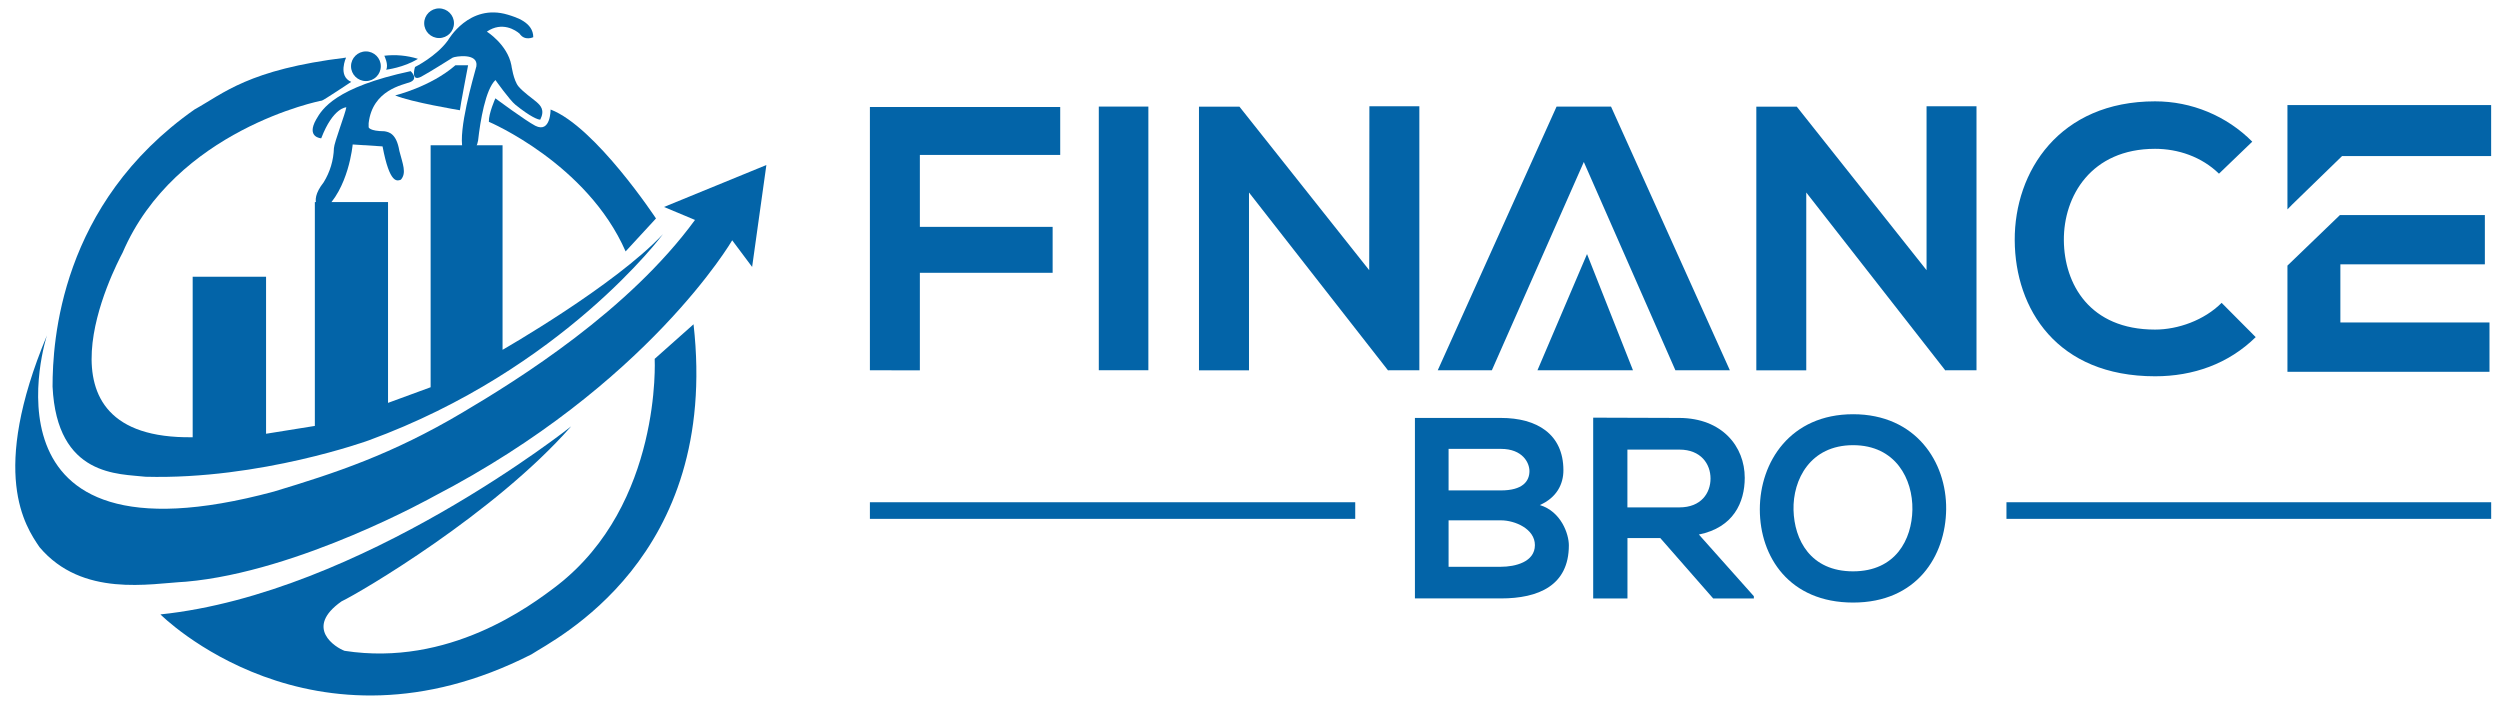 <svg width="127" height="36" viewBox="0 0 127 36" fill="none" xmlns="http://www.w3.org/2000/svg">
<path d="M116.832 5.338H116.309H116.202V10.637L116.441 10.392L118.976 7.929H126.55V5.338H116.832Z" fill="#0364A8"/>
<path d="M44.191 18.809V5.436H53.859V7.871H46.729V11.525H53.474V13.859H46.729V18.814L44.191 18.809Z" fill="#0364A8"/>
<path d="M55.819 18.808V5.414H58.337V18.808H55.819Z" fill="#0364A8"/>
<path d="M69.565 5.399H72.103V18.809H70.522V18.829L63.449 9.779V18.812H60.908V5.419H62.964L69.556 13.725L69.565 5.399Z" fill="#0364A8"/>
<path d="M97.869 5.399H100.406V18.809H98.831V18.829L91.758 9.779V18.812H89.221V5.419H91.277L97.869 13.725V5.399Z" fill="#0364A8"/>
<path d="M114.59 17.126C113.205 18.484 111.418 19.115 109.479 19.115C104.482 19.115 102.368 15.689 102.348 12.209C102.33 8.707 104.617 5.148 109.479 5.148C110.397 5.148 111.306 5.328 112.153 5.68C113.001 6.032 113.77 6.547 114.415 7.197L112.724 8.823C111.84 7.962 110.648 7.56 109.476 7.56C106.227 7.56 104.825 9.97 104.844 12.209C104.863 14.428 106.151 16.743 109.476 16.743C110.648 16.743 111.979 16.265 112.858 15.385L114.59 17.126Z" fill="#0364A8"/>
<path d="M118.891 13.429H126.231V10.924H118.869L116.202 13.493V18.888H126.466V16.382H118.891V13.429Z" fill="#0364A8"/>
<path d="M81.841 5.417H79.073L73.038 18.808H75.787L80.458 8.229L85.109 18.808H87.876L81.841 5.417Z" fill="#0364A8"/>
<path d="M79.421 23.891C79.421 24.598 79.079 25.28 78.223 25.656C79.302 25.983 79.698 27.123 79.698 27.701C79.698 29.745 78.157 30.4 76.248 30.4H71.878V21.231H76.248C78.065 21.231 79.421 22.043 79.421 23.891ZM73.588 24.913H76.248C77.341 24.913 77.696 24.455 77.696 23.93C77.696 23.515 77.354 22.803 76.248 22.803H73.588V24.913ZM73.588 28.792H76.248C76.96 28.792 77.973 28.556 77.973 27.691C77.973 26.866 76.96 26.433 76.248 26.433H73.588V28.792Z" fill="#0364A8"/>
<path d="M89.097 30.402H87.03L84.344 27.335H82.675V30.402H80.934V21.217C82.395 21.217 83.855 21.231 85.315 21.231C87.488 21.243 88.633 22.684 88.633 24.271C88.633 25.528 88.054 26.8 86.303 27.154L89.094 30.286L89.097 30.402ZM82.672 22.84V25.775H85.315C86.422 25.775 86.895 25.042 86.895 24.308C86.895 23.574 86.408 22.84 85.315 22.84H82.672Z" fill="#0364A8"/>
<path d="M98.865 25.87C98.839 28.241 97.377 30.61 94.139 30.61C90.9 30.61 89.399 28.29 89.399 25.878C89.399 23.466 90.952 21.043 94.139 21.043C97.325 21.043 98.891 23.472 98.865 25.87ZM91.111 25.909C91.149 27.416 91.966 29.024 94.135 29.024C96.305 29.024 97.124 27.398 97.15 25.892C97.176 24.346 96.307 22.615 94.135 22.615C91.964 22.615 91.071 24.362 91.111 25.909Z" fill="#0364A8"/>
<path d="M78.103 18.809L80.621 12.906L82.955 18.809H78.103Z" fill="#0364A8"/>
<path d="M68.846 25.514H44.191V26.358H68.846V25.514Z" fill="#0364A8"/>
<path d="M126.552 25.514H101.928V26.358H126.552V25.514Z" fill="#0364A8"/>
<path d="M26.185 5.323C26.939 5.932 27.343 6.091 27.446 6.076C27.69 5.589 27.462 5.362 27.257 5.182C27.052 5.002 26.595 4.695 26.339 4.39C26.083 4.085 25.977 3.308 25.977 3.308C25.772 2.258 24.733 1.607 24.733 1.607C25.512 1.074 26.198 1.536 26.394 1.709C26.654 2.101 27.09 1.889 27.09 1.889C27.09 1.136 26.218 0.875 25.798 0.747C23.824 0.151 22.756 2.051 22.756 2.051C22.166 2.867 21.083 3.403 21.083 3.403C21.083 3.403 20.834 4.176 21.389 3.901C21.869 3.643 22.886 2.992 22.995 2.929C23.105 2.866 24.311 2.663 24.2 3.368C24.035 3.987 23.271 6.59 23.507 7.586C23.507 7.586 24.098 8.104 24.287 7.139C24.397 6.144 24.665 4.536 25.169 4.066C25.17 4.07 25.894 5.09 26.185 5.323Z" fill="#0364A8"/>
<path d="M29.016 21.658C29.016 21.658 18.358 30.146 8.15 31.212C8.15 31.212 15.826 38.927 27 33.24C28.133 32.487 36.576 28.39 35.232 16.473L33.258 18.229C33.258 18.229 33.636 25.599 28.312 29.738C26.925 30.804 22.799 33.878 17.506 33.062C17.066 32.905 15.427 31.902 17.349 30.55C18.325 30.083 25.12 26.09 29.016 21.658Z" fill="#0364A8"/>
<path d="M2.385 17.037C2.385 17.037 -1.553 29.142 13.916 24.971C17.035 24.03 19.901 23.089 23.493 20.957C26.359 19.263 31.936 15.78 35.306 11.173L33.731 10.514L38.932 8.383L38.208 13.56L37.196 12.207C37.196 12.207 32.922 19.566 22.043 25.212C22.043 25.212 15.207 29.048 9.442 29.551C7.615 29.645 4.181 30.367 2.007 27.795C1.282 26.727 -0.545 24.061 2.385 17.037Z" fill="#0364A8"/>
<path d="M18.588 4.118C19.006 4.118 19.345 3.781 19.345 3.365C19.345 2.949 19.006 2.612 18.588 2.612C18.171 2.612 17.832 2.949 17.832 3.365C17.832 3.781 18.171 4.118 18.588 4.118Z" fill="#0364A8"/>
<path d="M22.305 1.933C22.723 1.933 23.062 1.596 23.062 1.18C23.062 0.764 22.723 0.427 22.305 0.427C21.888 0.427 21.549 0.764 21.549 1.18C21.549 1.596 21.888 1.933 22.305 1.933Z" fill="#0364A8"/>
<path d="M25.165 4.995C25.165 4.995 24.819 5.764 24.834 6.187C24.834 6.187 29.827 8.303 31.781 12.772L33.324 11.098C33.324 11.098 30.253 6.44 27.97 5.563C27.97 5.563 27.98 6.785 27.193 6.389C26.685 6.124 25.165 4.995 25.165 4.995Z" fill="#0364A8"/>
<path d="M19.523 2.831C19.523 2.831 19.753 3.288 19.617 3.542C19.617 3.542 20.526 3.433 21.23 2.988C20.678 2.817 20.097 2.764 19.523 2.831Z" fill="#0364A8"/>
<path d="M17.58 2.926C17.58 2.926 17.149 3.867 17.842 4.159C17.842 4.159 16.414 5.111 16.351 5.111C16.287 5.111 8.905 6.595 6.228 12.836C5.85 13.556 1.25 22.338 9.788 22.212V14.059H13.516V22.035L15.994 21.637V10.264H19.712V20.466L21.876 19.672V7.378H25.53V17.77C25.53 17.77 31.201 14.529 33.679 11.895C33.679 11.895 28.596 18.762 18.736 22.369C18.736 22.369 13.223 24.376 7.395 24.219C6.072 24.062 2.89 24.25 2.67 19.64C2.67 17.352 3.048 10.358 9.884 5.56C11.363 4.745 12.612 3.532 17.58 2.926Z" fill="#0364A8"/>
<path d="M20.074 4.846C20.074 4.846 21.87 4.415 23.133 3.317H23.779C23.779 3.317 23.369 5.458 23.362 5.601C23.359 5.598 20.878 5.191 20.074 4.846Z" fill="#0364A8"/>
<path d="M17.916 7.339C17.916 7.339 17.719 9.623 16.396 10.726C16.396 10.726 15.561 10.381 16.443 9.26C16.765 8.738 16.945 8.14 16.963 7.528C16.979 7.229 17.553 5.748 17.593 5.45C17.593 5.45 16.923 5.45 16.318 7.026C16.318 7.026 15.537 6.987 16.065 6.062C16.364 5.544 17.018 4.438 20.861 3.615C20.861 3.615 21.271 3.984 20.854 4.164C20.476 4.317 18.924 4.556 18.727 6.257V6.464C18.727 6.464 18.759 6.661 19.531 6.668C19.743 6.707 20.137 6.762 20.287 7.664C20.46 8.338 20.665 8.785 20.363 9.13C20.183 9.185 19.804 9.396 19.434 7.437L17.916 7.339Z" fill="#0364A8"/>
</svg>
